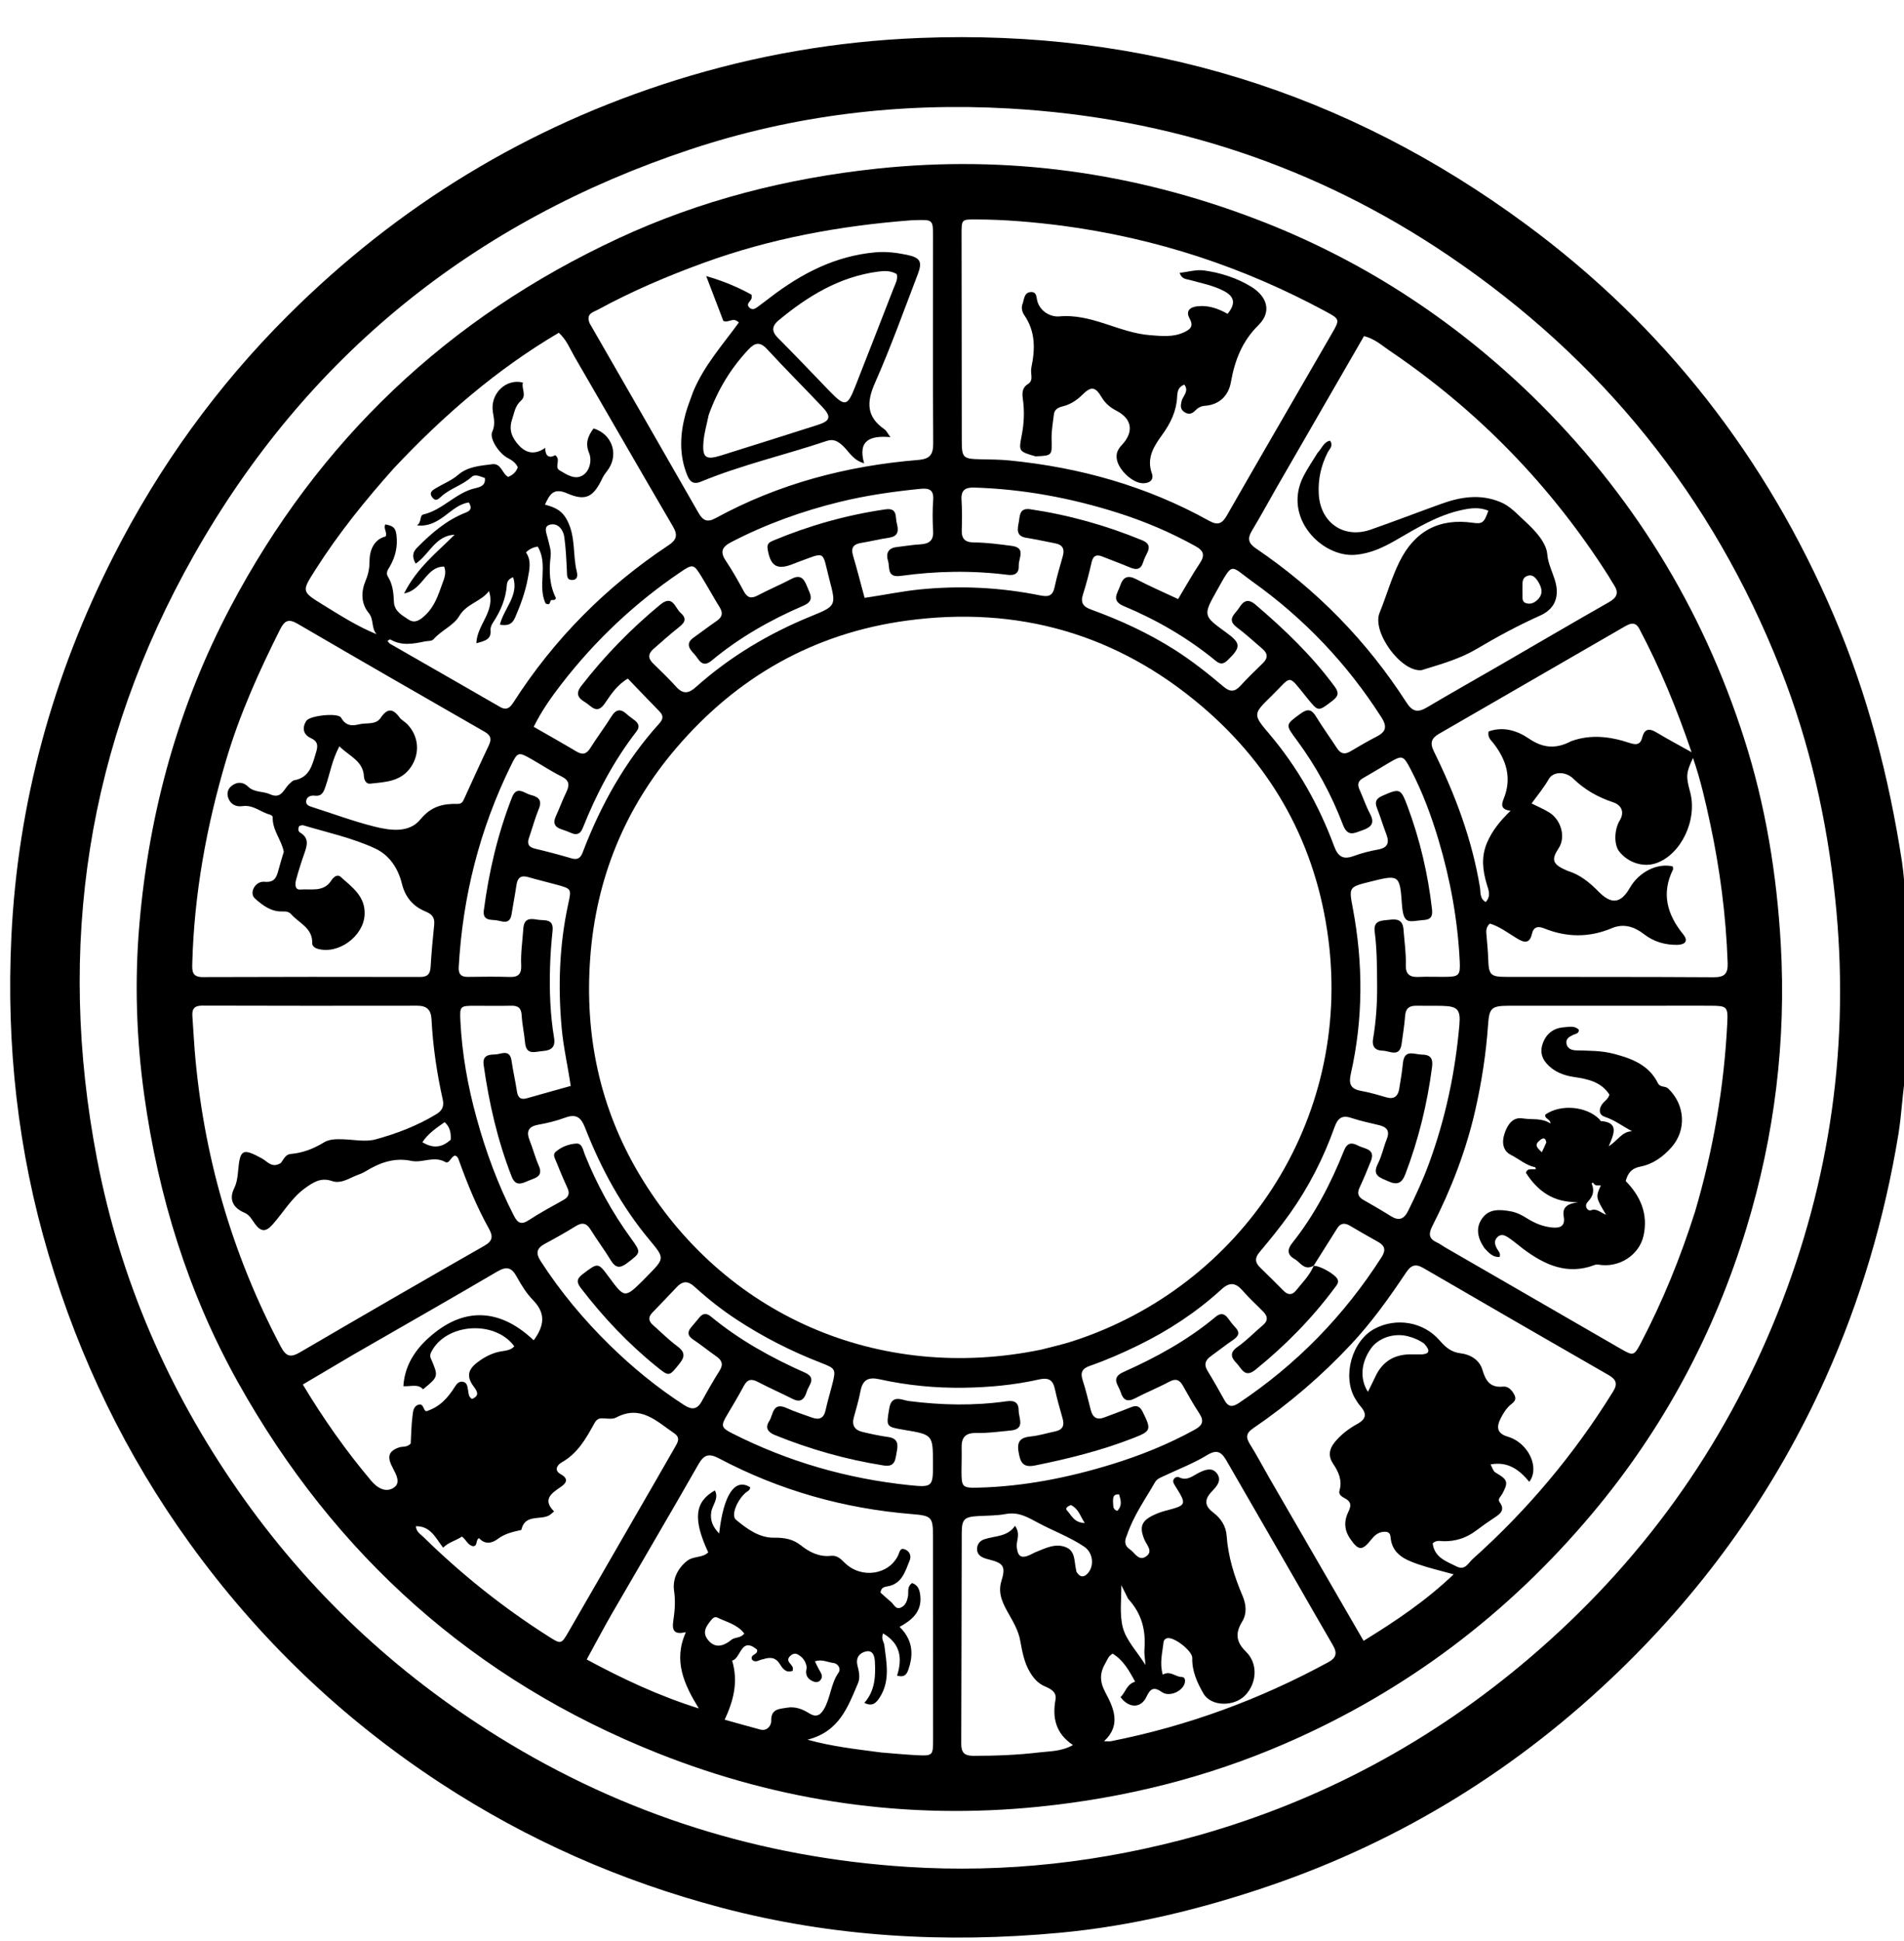 <svg version="1.1" id="Layer_1" xmlns="http://www.w3.org/2000/svg" xmlns:xlink="http://www.w3.org/1999/xlink" x="0px" y="0px"
	 width="100%" viewBox="0 0 832 848" enable-background="new 0 0 832 848" xml:space="preserve">
<path fill="#000000" opacity="1" stroke="none" 
	d="
M833,467.531 
	C831.274,477.143 831.047,486.46 829.533,495.651 
	C823.464,532.499 813.026,567.981 797.711,602.062 
	C775.928,650.536 745.726,693.073 707.581,729.953 
	C663.563,772.511 612.667,804.081 554.683,823.885 
	C524.991,834.027 494.624,841.437 463.255,844.366 
	C413.238,849.037 363.814,846.256 315.107,833.389 
	C271.264,821.807 230.342,803.797 192.349,778.914 
	C149.319,750.733 112.852,715.755 82.832,674.142 
	C55.123,635.731 34.788,593.712 21.242,548.172 
	C7.732,502.758 2.737,456.51 4.958,409.466 
	C7.729,350.792 22.977,295.321 49.625,242.903 
	C69.512,203.783 94.857,168.665 125.879,137.751 
	C174.057,89.74 230.549,55.279 295.594,34.946 
	C330.283,24.102 365.688,18.007 402.025,16.581 
	C499.936,12.737 588.388,40.127 666.956,98.121 
	C727.194,142.585 771.86,199.898 801.345,268.925 
	C816.092,303.448 825.409,339.411 831.102,376.399 
	C831.91,381.646 832.158,386.979 832.833,392.636 
	C833,417.688 833,442.375 833,467.531 
M523.512,801.86 
	C577.405,786.646 625.598,760.748 668.207,724.464 
	C716.694,683.175 753.015,632.994 776.66,573.893 
	C799.962,515.647 808.475,455.166 801.944,392.688 
	C798.327,358.087 790.773,324.445 777.952,291.982 
	C748.282,216.858 699.715,156.84 633.04,111.701 
	C575.188,72.534 510.898,51.382 441.172,47.407 
	C393.662,44.698 346.975,50.229 301.737,65.247 
	C206.947,96.715 133.951,155.616 84.76,242.5 
	C38.073,324.962 24.498,413.425 42.436,506.561 
	C52.569,559.174 73.474,607.296 104.035,651.185 
	C134.521,694.965 172.59,730.819 217.991,758.923 
	C272.79,792.845 332.475,811.523 396.619,815.607 
	C439.333,818.327 481.443,813.616 523.512,801.86 
z"/>
<path fill="#000000" opacity="1" stroke="none" 
	d="
M669.251,172.73 
	C712.877,215.188 743.746,265.185 762.177,322.767 
	C771.503,351.904 776.406,381.912 778.152,412.464 
	C780.562,454.646 775.468,495.981 763.22,536.286 
	C749.208,582.393 726.852,624.195 695.778,661.207 
	C658.934,705.091 614.463,738.738 561.847,761.601 
	C527.317,776.605 491.276,785.525 453.88,789.317 
	C396.582,795.126 341.038,787.208 287.716,766.039 
	C207.263,734.101 146.238,679.498 104.052,604.006 
	C82.185,564.876 69.17,522.662 63.014,478.379 
	C59.567,453.588 58.771,428.588 60.924,403.621 
	C65.122,354.951 77.785,308.645 100.653,265.313 
	C139.075,192.509 195.606,138.777 270.297,104.101 
	C306.171,87.446 343.903,77.875 383.121,73.688 
	C440.191,67.596 495.47,75.329 548.941,95.75 
	C594.187,113.029 634.15,138.814 669.251,172.73 
M573.403,553.267 
	C569.703,554.894 568.119,551.376 565.682,550.019 
	C562.463,548.226 562.427,545.858 564.662,543.054 
	C574.407,530.826 581.529,517.094 587.301,502.65 
	C588.722,499.091 590.733,499.041 593.492,500.513 
	C596.256,501.987 601.194,501.825 599.015,507.288 
	C597.472,511.155 595.889,515.012 594.12,518.777 
	C592.975,521.213 593.401,522.852 595.727,524.182 
	C599.774,526.498 603.822,528.822 607.769,531.302 
	C611.278,533.506 613.508,532.651 615.312,529.02 
	C618.65,522.3 621.781,515.495 624.371,508.458 
	C631.603,488.809 635.918,468.503 637.72,447.665 
	C638.291,441.064 636.904,439.62 630.329,439.443 
	C626.498,439.34 622.663,439.456 618.831,439.391 
	C615.82,439.34 614.253,440.54 614.008,443.73 
	C613.688,447.871 613.049,451.991 612.457,456.108 
	C611.589,462.134 607.212,459.085 604.235,459.026 
	C601.2,458.966 599.382,457.506 600.001,453.838 
	C601.303,446.121 601.832,438.326 601.768,430.481 
	C601.704,422.656 601.73,414.838 600.709,407.057 
	C600.027,401.853 603.975,402.226 607.206,401.822 
	C610.54,401.405 613,401.807 613.307,406.169 
	C613.669,411.311 614.47,416.43 614.3,421.6 
	C614.172,425.497 615.962,426.979 619.756,426.803 
	C623.581,426.626 627.42,426.796 631.253,426.769 
	C637.544,426.725 638.171,426.226 637.859,419.862 
	C636.975,401.818 633.74,384.165 628.57,366.867 
	C625.417,356.318 621.587,346.021 616.495,336.236 
	C613.18,329.864 612.787,329.789 606.797,333.326 
	C603.068,335.528 599.385,337.811 595.616,339.944 
	C593.443,341.174 593.041,342.692 594.056,344.918 
	C595.643,348.402 596.831,352.086 598.63,355.449 
	C600.856,359.609 599.261,361.362 595.322,362.735 
	C591.704,363.997 588.906,365.758 586.813,360.272 
	C581.811,347.158 575.141,334.83 566.784,323.514 
	C561.583,316.472 561.532,316.721 568.404,311.706 
	C571.533,309.423 573.218,309.974 575.119,313.102 
	C577.969,317.796 581.224,322.242 584.218,326.851 
	C585.773,329.246 587.519,329.791 590.054,328.273 
	C593.911,325.965 597.824,323.735 601.809,321.655 
	C605.885,319.528 606.057,317.159 603.603,313.325 
	C588.681,290.012 569.959,270.287 547.496,254.243 
	C537.315,246.971 539.055,244.986 531.699,258.081 
	C525.595,268.946 525.766,269.042 535.809,276.324 
	C542.327,281.051 542.358,282.702 536.421,288.453 
	C534.63,290.188 533.23,290.322 531.289,288.729 
	C519.091,278.724 505.576,270.855 491.059,264.782 
	C485.364,262.4 488.371,259.206 489.458,255.94 
	C490.732,252.112 492.729,251.062 496.576,253.076 
	C502.414,256.131 508.482,258.746 514.798,261.71 
	C518.081,256.254 520.988,251.023 524.299,246.061 
	C526.618,242.587 525.987,240.6 522.412,238.616 
	C511.59,232.608 500.287,227.796 488.499,224.055 
	C468.073,217.572 447.21,213.678 425.754,213.009 
	C421.747,212.885 419.893,214.134 420.158,218.374 
	C420.427,222.692 420.42,227.041 420.263,231.367 
	C420.118,235.334 421.507,236.948 425.73,236.982 
	C431.198,237.027 436.679,237.777 442.12,238.482 
	C448.487,239.306 445.011,243.965 445.172,247.095 
	C445.335,250.271 443.624,251.541 440.427,251.138 
	C424.806,249.168 409.159,249.437 393.61,251.59 
	C387.398,252.451 388.925,247.916 388.049,245.077 
	C387.062,241.879 387.989,239.462 391.784,239.01 
	C395.255,238.596 398.715,238.01 402.198,237.808 
	C406.024,237.585 407.998,236.168 407.747,231.972 
	C407.479,227.489 407.454,222.959 407.778,218.482 
	C408.106,213.956 406.057,213.168 402.111,213.566 
	C390.334,214.754 378.645,216.408 367.137,219.218 
	C350.569,223.263 334.637,228.99 319.47,236.867 
	C315.437,238.962 314.565,241.134 317.189,245.033 
	C320.066,249.31 322.593,253.836 325.049,258.374 
	C326.578,261.199 328.27,261.63 331.087,260.14 
	C335.941,257.573 341.028,255.45 345.886,252.892 
	C350.144,250.649 351.502,253.268 352.773,256.476 
	C353.985,259.534 356.093,262.445 351.163,264.568 
	C336.722,270.786 323.118,278.486 310.98,288.584 
	C306.572,292.251 305.292,287.669 303.246,285.596 
	C301.154,283.476 299.553,281.034 303.066,278.563 
	C306.472,276.167 309.762,273.604 313.198,271.254 
	C315.569,269.633 316.055,267.885 314.516,265.383 
	C311.811,260.987 309.319,256.46 306.628,252.055 
	C303.107,246.293 302.796,246.241 297.116,250.098 
	C277.24,263.593 259.976,279.887 245.303,298.891 
	C240.95,304.529 236.784,310.342 233.213,317.533 
	C239.601,321.204 245.8,324.672 251.895,328.311 
	C254.636,329.948 256.328,329.414 258.005,326.73 
	C260.915,322.07 264.27,317.688 267.168,313.021 
	C269.188,309.767 271.217,309.535 273.926,312.029 
	C275.024,313.04 276.302,313.855 277.473,314.79 
	C279.165,316.142 279.587,317.663 278.153,319.516 
	C268.186,332.398 260.678,346.658 254.655,361.733 
	C253.635,364.287 252.09,365.01 249.583,363.901 
	C248.214,363.296 246.803,362.772 245.378,362.313 
	C242.339,361.334 241.541,359.529 242.9,356.585 
	C244.505,353.108 245.789,349.48 247.472,346.044 
	C248.976,342.972 248.814,340.939 245.397,339.233 
	C240.935,337.006 236.75,334.228 232.41,331.75 
	C226.458,328.352 226.221,328.388 223.179,334.589 
	C209.576,362.323 202.176,391.666 200.449,422.48 
	C200.284,425.418 201.353,426.818 204.411,426.779 
	C210.575,426.698 216.746,426.628 222.906,426.811 
	C226.687,426.923 227.921,425.246 227.747,421.699 
	C227.484,416.363 228.324,411.075 228.669,405.766 
	C228.97,401.13 231.617,401.197 234.801,401.778 
	C237.757,402.317 242.061,401.044 241.457,406.696 
	C240.909,411.821 240.529,416.977 240.365,422.128 
	C240.031,432.626 240.401,443.106 242.129,453.489 
	C242.801,457.527 240.772,458.917 237.203,459.169 
	C233.897,459.403 229.951,461.253 229.432,455.459 
	C229.076,451.486 228.164,447.553 227.959,443.578 
	C227.787,440.272 226.322,439.297 223.253,439.376 
	C217.924,439.513 212.588,439.384 207.256,439.397 
	C201.076,439.413 200.87,439.567 201.179,445.97 
	C201.872,460.335 204.406,474.412 208.206,488.258 
	C212.27,503.067 217.533,517.421 224.556,531.118 
	C226.203,534.331 227.76,535.21 231.059,533.059 
	C235.935,529.878 241.084,527.108 246.171,524.261 
	C248.494,522.961 249.074,521.384 247.932,518.922 
	C246.182,515.147 244.577,511.3 243.03,507.436 
	C242.496,506.103 241.441,504.394 242.783,503.227 
	C245.341,501.003 248.632,499.765 251.892,499.593 
	C254.43,499.459 254.786,502.484 255.552,504.399 
	C260.778,517.46 267.494,529.678 275.766,541.062 
	C280.279,547.274 280.099,547.196 274.001,551.839 
	C270.861,554.23 268.925,553.953 266.877,550.563 
	C264.124,546.005 260.886,541.74 258.088,537.207 
	C256.287,534.288 254.415,533.911 251.535,535.7 
	C247.151,538.423 242.639,540.951 238.089,543.392 
	C234.523,545.306 233.985,547.419 236.261,550.95 
	C244.882,564.325 255.007,576.435 266.339,587.558 
	C276.353,597.388 287.167,606.231 298.974,613.859 
	C302.341,616.034 304.683,615.795 306.676,612.152 
	C309.154,607.623 311.729,603.138 314.472,598.765 
	C316.221,595.977 315.396,594.216 312.957,592.52 
	C309.539,590.142 306.309,587.489 302.848,585.18 
	C300.448,583.578 300.273,581.949 302.013,579.862 
	C303.187,578.456 304.4,577.082 305.544,575.652 
	C307.094,573.715 308.681,573.54 310.643,575.16 
	C323.075,585.423 337.043,593.148 351.706,599.663 
	C357.006,602.017 353.398,605.097 352.559,607.866 
	C351.664,610.819 350.212,613.098 346.434,611.185 
	C341.383,608.627 336.184,606.357 331.175,603.724 
	C328.408,602.269 326.62,602.526 325.083,605.388 
	C322.799,609.641 320.326,613.796 317.854,617.946 
	C314.897,622.907 315.029,623.699 320.037,626.237 
	C344.377,638.571 370.175,645.999 397.283,648.821 
	C407.519,649.886 407.714,649.534 407.689,639.427 
	C407.658,626.784 407.658,626.784 395.234,624.695 
	C387.013,623.313 387.238,623.351 388.581,615.312 
	C389.645,608.94 394.174,611.696 397.114,612.074 
	C411.407,613.909 425.665,614.206 439.929,612.17 
	C443.398,611.675 445.147,612.826 445.134,616.234 
	C445.121,619.568 448.217,624.351 441.563,624.966 
	C436.59,625.425 431.596,626.163 426.63,626.043 
	C421.666,625.923 420.083,628.143 420.205,632.624 
	C420.296,635.954 420.16,639.289 420.149,642.622 
	C420.125,649.649 420.507,650.1 427.422,649.921 
	C447.382,649.405 466.778,645.568 485.803,639.712 
	C498.407,635.832 510.591,630.937 522.167,624.537 
	C525.602,622.639 526.185,620.711 524.041,617.443 
	C521.485,613.548 519.193,609.473 516.913,605.405 
	C515.404,602.714 513.74,602.12 510.852,603.677 
	C506.022,606.281 500.885,608.314 496.03,610.876 
	C492.562,612.705 490.753,611.599 489.717,608.206 
	C488.767,605.091 485.12,601.988 490.981,599.375 
	C505.317,592.984 519.04,585.447 531.165,575.319 
	C533.305,573.531 534.989,573.725 536.61,575.923 
	C537.598,577.263 538.594,578.616 539.745,579.811 
	C542.004,582.156 541.246,583.75 538.825,585.39 
	C535.516,587.63 532.391,590.139 529.14,592.467 
	C526.753,594.176 525.955,596.071 527.627,598.817 
	C530.227,603.082 532.703,607.426 535.116,611.801 
	C536.722,614.713 538.587,614.778 541.198,613.039 
	C566.524,596.17 587.282,574.862 603.695,549.25 
	C605.745,546.051 605.132,544.167 602.031,542.458 
	C597.948,540.207 593.917,537.858 589.899,535.491 
	C587.674,534.18 585.812,534.268 584.351,536.582 
	C580.889,542.065 577.434,547.553 574.002,553.007 
	C574.002,553.007 574.032,552.979 573.403,553.267 
M122.779,508.033 
	C123.952,506.459 124.722,504.343 127.041,504.14 
	C132.293,503.679 137.009,501.868 141.487,499.124 
	C143.962,497.607 146.886,497.635 149.755,497.721 
	C154.571,497.864 159.685,498.982 164.147,497.762 
	C173.42,495.226 182.48,491.762 190.798,486.675 
	C193.352,485.113 194.088,483.13 193.475,480.386 
	C190.897,468.831 189.171,457.152 188.563,445.325 
	C188.355,441.28 186.604,439.363 182.355,439.372 
	C151.028,439.434 119.699,439.408 88.372,439.329 
	C85.099,439.321 83.821,440.653 84.06,443.825 
	C84.436,448.806 84.653,453.799 85.061,458.777 
	C88.809,504.511 101.251,547.702 122.703,588.316 
	C124.991,592.647 126.941,593.219 131.104,590.784 
	C157.849,575.14 184.673,559.626 211.592,544.283 
	C215.35,542.141 215.515,540.126 213.643,536.769 
	C208.358,527.289 204.268,517.268 200.591,507.071 
	C200.266,506.169 199.997,505.118 198.801,504.877 
	C196.961,505.255 196.426,508.681 194.5,507.615 
	C189.52,504.861 184.563,508.165 179.816,507.174 
	C172.236,505.592 165.882,507.965 159.665,511.769 
	C158.119,512.715 156.312,513.229 154.644,513.984 
	C151.597,515.361 148.468,517.143 145.094,515.971 
	C140.263,514.294 136.919,516.448 133.249,519.116 
	C127.298,523.442 123.749,529.788 118.992,535.101 
	C116.013,538.428 113.881,537.99 111.464,534.748 
	C110.101,532.92 109.158,530.793 106.748,529.773 
	C101.754,527.659 100.008,523.899 102.267,519.265 
	C103.502,516.732 103.803,514.28 104.04,511.632 
	C104.9,501.998 106.004,501.526 114.444,506.083 
	C116.835,507.374 118.849,510.593 122.779,508.033 
M463.972,98.585 
	C451.58,97.002 439.156,95.918 426.648,95.872 
	C420.164,95.849 420.168,95.746 420.179,102.48 
	C420.195,113.305 420.209,124.13 420.22,134.955 
	C420.238,154.107 420.253,173.259 420.272,192.412 
	C420.28,200.027 420.788,200.492 428.55,200.649 
	C432.709,200.733 436.885,200.748 441.019,201.153 
	C471.847,204.178 501.137,212.405 528.308,227.508 
	C532.108,229.62 533.998,228.879 536.125,225.159 
	C551.334,198.568 566.774,172.11 582.078,145.573 
	C585.506,139.629 585.473,139.413 579.506,136.186 
	C543.566,116.747 505.405,104.07 463.972,98.585 
M124.006,372.108 
	C122.995,366.862 118.912,362.591 119.168,356.921 
	C119.182,356.608 118.534,356.074 118.11,355.962 
	C114.024,354.879 110.685,351.513 106.003,352.185 
	C103.297,352.574 100.962,351.559 99.869,348.926 
	C98.962,346.738 99.426,344.605 101.461,343.14 
	C103.828,341.435 106.374,341.665 108.323,343.59 
	C111.104,346.337 114.917,345.578 118.017,346.999 
	C123.124,349.342 124.063,344.469 126.587,342.31 
	C127.217,341.771 127.863,341.001 128.596,340.871 
	C135.354,339.665 136.436,334.14 138.056,328.881 
	C138.94,326.014 139.161,323.986 135.782,322.434 
	C132.542,320.944 131.856,318 133.885,314.897 
	C135.4,312.58 147.783,311.258 149.063,313.547 
	C151.077,317.147 153.754,317.232 157.016,316.421 
	C160.169,315.637 164.168,316.797 166.293,313.672 
	C169.205,309.389 171.602,309.34 174.581,313.419 
	C175.439,314.594 176.923,315.289 177.956,316.361 
	C183.066,321.667 183.6,329.182 179.523,335.145 
	C175.17,341.512 168.314,341.648 161.744,342.361 
	C160.037,342.547 159.126,340.844 159.044,339.28 
	C158.676,332.288 152.568,330.369 148.303,326.046 
	C145.101,332.004 144.191,337.968 142.255,343.56 
	C141.455,345.872 140.721,347.99 137.547,347.612 
	C135.786,347.402 133.974,348.02 133.783,350.017 
	C133.608,351.857 135.44,352.273 136.858,352.728 
	C145.74,355.576 154.52,358.838 163.55,361.098 
	C170.517,362.841 178.745,364.065 183.743,357.947 
	C188.41,352.236 193.611,351.058 199.977,351.208 
	C202.006,351.256 202.415,349.864 203.037,348.507 
	C206.511,340.939 209.921,333.34 213.512,325.827 
	C214.805,323.122 214.711,321.377 211.829,319.725 
	C184.511,304.067 157.216,288.366 130.02,272.498 
	C126.077,270.197 124.338,271.122 122.426,274.921 
	C113.201,293.249 104.814,311.902 98.938,331.615 
	C90.241,360.795 84.826,390.515 84.017,421.01 
	C83.93,424.259 83.97,426.883 88.538,426.865 
	C120.201,426.739 151.865,426.755 183.529,426.813 
	C186.707,426.818 187.977,425.603 188.164,422.465 
	C188.528,416.318 189.088,410.18 189.728,404.055 
	C190.059,400.886 188.868,399.407 185.852,398.166 
	C180.504,395.966 177.069,391.996 175.598,385.989 
	C173.972,379.35 170.158,373.542 163.81,370.616 
	C153.817,366.008 142.99,363.687 132.471,360.543 
	C131.934,360.383 131.237,360.758 130.781,360.85 
	C130.086,362.132 130.287,363.216 131.19,363.759 
	C135.242,366.193 134.177,369.449 132.965,372.903 
	C131.643,376.67 130.429,380.483 129.389,384.336 
	C128.918,386.08 128.731,388.806 131.209,388.614 
	C135.909,388.248 141.409,389.906 144.776,384.664 
	C145.738,383.167 147.38,381.74 148.895,383.112 
	C153.871,387.618 159.767,391.599 159.321,399.677 
	C158.801,409.124 147.759,417.164 138.721,414.482 
	C137.478,414.114 136.392,413.233 136.434,412.103 
	C136.682,405.404 130.69,403.325 127.224,399.398 
	C126.204,398.242 124.898,398.144 123.218,398.195 
	C118.436,398.339 114.598,395.415 111.366,392.487 
	C108.711,390.081 111.556,384.852 115.546,385.227 
	C120.068,385.651 120.865,383.192 121.708,379.994 
	C122.344,377.582 123.114,375.206 124.006,372.108 
M172.087,204.587 
	C159.656,218.526 147.937,233.001 137.896,248.803 
	C131.813,258.377 131.604,258.35 141.131,264.216 
	C148.695,268.874 156.198,273.675 164.564,277.078 
	C162.157,274.386 163.459,270.609 161.128,267.809 
	C157.626,263.604 157.79,258.317 159.787,253.597 
	C161.005,250.719 161.468,248.099 161.481,245.058 
	C161.507,239.228 164.335,235.305 168.499,234.379 
	C169.36,232.6 167.389,230.879 168.396,229.094 
	C171.974,229.781 172.874,230.632 173.265,233.966 
	C173.827,238.759 172.784,243.225 170.391,247.409 
	C169.587,248.814 168.404,250.185 169.547,251.999 
	C171.671,255.372 171.964,259.145 172.139,263.018 
	C172.319,267.025 175.745,268.83 178.53,270.682 
	C181.37,272.57 183.712,270.775 185.945,268.657 
	C189.835,264.968 191.476,260.087 193.162,255.335 
	C193.973,253.048 195.26,250.412 194.071,247.524 
	C186.045,247.499 184.994,257.669 176.58,259.266 
	C182.153,248.09 190.953,241.32 198.665,233.605 
	C190.166,233.974 187.558,242.342 181.636,246.238 
	C179.842,243.021 180.415,241.131 182.318,239.21 
	C188.563,232.904 195.187,227.156 203.599,223.904 
	C205.918,223.007 206.206,221.691 204.868,219.508 
	C196.801,220.626 192.561,230.601 182.247,229.55 
	C184.512,227.729 183.155,225.197 185.064,224.746 
	C193.538,222.742 199.165,215.228 207.668,213.286 
	C209.779,212.804 212.325,212.117 211.865,208.825 
	C209.811,208.183 207.67,206.918 206.026,208.411 
	C202.134,211.945 196.917,213.293 193.026,216.726 
	C191.734,217.866 190.501,219.331 188.935,217.339 
	C187.127,215.038 189.321,213.977 190.746,213.118 
	C193.874,211.234 197.336,209.929 200.15,207.488 
	C204.436,203.772 209.874,203.49 215.099,202.796 
	C219.025,202.274 219.399,206.959 222.035,208.341 
	C224.214,207.498 225.542,206.154 226.264,204.135 
	C225.359,202.216 223.886,201.133 222.011,200.177 
	C217.959,198.11 213.782,191.508 215.075,188.701 
	C216.474,185.663 215.871,182.986 215.38,180.043 
	C214.056,172.112 221.026,165.218 228.503,167.147 
	C227.756,169.724 230.277,172.722 227.672,175.012 
	C225.09,177.284 224.742,180.32 223.751,183.3 
	C222.217,187.913 223.803,191.351 226.686,194.509 
	C229.861,197.988 233.624,198.872 238.243,195.665 
	C238.277,199.687 240.244,200.201 242.624,198.857 
	C245.315,200.851 242.042,204.026 244.521,205.488 
	C247.755,207.395 251.5,209.996 255.057,207.389 
	C257.834,205.353 258.659,200.896 257.467,198.04 
	C255.59,193.545 256.931,190.469 259.367,187.174 
	C267.13,189.509 270.344,197.849 266.094,204.607 
	C265.213,206.009 264.013,207.243 263.318,208.723 
	C259.402,217.066 256.072,219.118 247.868,215.551 
	C241.825,212.924 240.225,215.994 238.121,220.459 
	C242.394,221.598 245.622,222.891 247.972,227.57 
	C251.582,234.753 250.255,242.283 251.991,249.477 
	C252.339,250.922 252.699,253.204 250.233,253.362 
	C247.571,253.533 247.809,251.439 247.718,249.514 
	C247.483,244.541 247.264,239.546 246.587,234.622 
	C246.166,231.562 244.033,228.668 240.86,229.107 
	C237.087,229.629 238.863,233.001 239.36,235.228 
	C239.94,237.826 240.944,240.388 240.614,243.059 
	C239.824,249.45 240.09,255.67 242.925,261.29 
	C242.403,262.768 241.279,261.737 240.715,262.316 
	C240.16,262.885 240.642,264.621 238.452,263.691 
	C234.704,256.047 239.72,246.548 234.95,238.767 
	C232.747,239.176 231.303,239.892 229.845,241.338 
	C232.313,244.918 231.351,248.808 230.631,252.732 
	C229.543,258.668 227.487,264.245 225.095,269.77 
	C223.781,272.804 221.911,273.454 218.443,272.92 
	C220.152,265.795 226.848,260.199 224.227,252.168 
	C222.415,252.832 221.595,254.012 221.506,255.329 
	C221.089,261.487 218.8,266.901 215.435,271.974 
	C214.814,272.91 214.255,274.192 214.357,275.248 
	C214.752,279.349 211.965,279.99 208.156,281.013 
	C208.39,272.865 216.624,267.17 213.671,258.226 
	C210.021,263.011 203.911,263.616 200.588,269.266 
	C198.275,273.197 192.84,275.424 189.47,279.24 
	C188.623,280.199 186.989,279.947 185.699,280.218 
	C180.545,281.301 175.468,282.261 170.548,279.356 
	C170.357,279.243 169.81,279.732 169.322,279.998 
	C169.781,280.525 170.029,281.008 170.425,281.235 
	C186.449,290.445 202.502,299.604 218.508,308.845 
	C221.59,310.624 223.035,308.912 224.513,306.614 
	C242.246,279.036 264.883,256.28 292.181,238.173 
	C295.672,235.857 296.261,233.765 294.07,230.023 
	C279.596,205.303 265.346,180.452 250.96,155.68 
	C248.986,152.281 247.599,148.453 244.174,145.377 
	C217.2,161.262 193.869,181.415 172.087,204.587 
M557.735,213.193 
	C554.196,219.412 550.763,225.695 547.076,231.826 
	C545.076,235.152 545.363,237.26 548.792,239.581 
	C575.319,257.546 597.299,280.037 614.632,306.975 
	C617.277,311.086 619.691,311.331 623.579,309.023 
	C634.17,302.738 644.909,296.704 655.57,290.537 
	C671.417,281.37 687.204,272.097 703.12,263.05 
	C706.696,261.017 707.465,258.839 705.211,255.477 
	C704.378,254.234 703.676,252.904 702.872,251.64 
	C677.789,212.186 645.868,179.36 607.164,153.162 
	C603.809,150.891 600.696,148.003 596.04,146.827 
	C583.37,168.794 570.746,190.682 557.735,213.193 
M740.703,529.316 
	C748.62,502.394 753.402,474.927 754.776,446.896 
	C755.129,439.696 754.659,439.402 747.221,439.375 
	C738.061,439.341 728.9,439.385 719.74,439.386 
	C699.588,439.389 679.435,439.368 659.283,439.394 
	C651.606,439.404 650.755,440.425 650.234,447.857 
	C649.362,460.308 647.462,472.623 644.704,484.802 
	C640.672,502.606 634.138,519.497 625.862,535.712 
	C624.106,539.151 624.429,541.236 627.956,542.825 
	C629.16,543.367 630.223,544.218 631.376,544.884 
	C657.035,559.708 682.698,574.526 708.359,589.347 
	C713.685,592.423 714.074,592.348 716.994,586.764 
	C726.505,568.57 734.254,549.641 740.703,529.316 
M554.736,645.803 
	C568.372,669.363 582.007,692.923 595.852,716.844 
	C610.053,708.1 623.039,699.382 635.205,687.79 
	C629.383,686.162 624.561,685.051 619.906,683.452 
	C613.98,681.416 608.197,678.995 607.62,671.38 
	C607.468,669.368 606.06,669.059 604.387,669.234 
	C602.033,669.479 600.489,670.963 599.117,672.694 
	C595.218,677.614 593.562,677.486 589.96,672.204 
	C587.338,668.359 587.24,664.383 589.235,660.377 
	C590.482,657.875 590.492,656.084 587.777,654.631 
	C586.517,653.956 584.803,652.982 585.305,651.263 
	C586.631,646.724 584.934,643.067 582.529,639.468 
	C580.414,636.303 580.697,633.264 583.072,630.273 
	C585.822,626.81 589.32,624.174 593.076,622.105 
	C597.243,619.809 597.226,617.475 594.428,614.264 
	C593.558,613.266 592.825,612.129 592.149,610.985 
	C586.408,601.266 590.755,585.763 600.677,580.493 
	C610.064,575.506 621.958,577.443 628.964,585.477 
	C631.569,588.464 634.005,590.721 638.282,591.228 
	C642.5,591.727 646.481,594.084 647.771,598.428 
	C649.213,603.286 651.154,606.376 656.904,605.774 
	C659.124,605.542 660.832,607.483 661.81,609.529 
	C663.031,612.085 660.676,613.023 659.353,614.354 
	C657.799,615.916 656.73,617.754 655.736,619.699 
	C653.76,623.565 654.243,626.276 658.812,627.628 
	C662.264,628.65 665.061,630.754 667.191,633.656 
	C670.51,638.176 671.01,643.856 668.252,647.372 
	C663.945,642.121 658.943,638.359 651.346,639.761 
	C652.793,642.933 652.793,642.933 654.036,643.652 
	C658.873,646.454 659.173,647.674 656.396,652.74 
	C655.794,653.838 654.274,654.888 655.315,656.286 
	C657.921,659.782 655.367,661.496 652.993,663.057 
	C650.225,664.878 647.539,666.775 644.892,668.775 
	C640.82,671.852 636.107,673.403 630.896,673.323 
	C629.34,673.3 627.568,672.688 626.05,674.297 
	C626.831,680.453 631.973,682.094 636.523,684.372 
	C640.24,686.232 641.663,682.762 643.51,681.111 
	C667.497,659.66 687.985,635.257 704.917,607.866 
	C707.032,604.445 706.102,602.566 702.911,600.731 
	C675.914,585.211 648.937,569.657 622.022,553.996 
	C618.471,551.929 616.559,552.723 614.363,556.013 
	C607.061,566.951 599.419,577.641 590.392,587.29 
	C577.475,601.096 563.227,613.33 547.625,623.965 
	C544.558,626.056 544.27,627.86 546.158,630.873 
	C549.073,635.526 551.642,640.395 554.736,645.803 
M257.647,141.221 
	C273.498,168.787 289.386,196.332 305.154,223.946 
	C307.083,227.323 308.937,228.425 312.672,226.386 
	C340.282,211.309 370.042,203.495 401.236,200.938 
	C406.488,200.507 407.819,198.516 407.786,193.502 
	C407.588,163.521 407.702,133.538 407.714,103.556 
	C407.717,95.94 407.723,95.94 399.883,96.179 
	C399.217,96.2 398.55,96.211 397.886,96.262 
	C366.883,98.646 336.525,104.227 307.245,114.915 
	C291.437,120.685 275.962,127.272 261.174,135.35 
	C259.262,136.395 255.926,136.931 257.647,141.221 
M384.955,765.606 
	C390.1,766.009 395.24,766.523 400.393,766.79 
	C407.625,767.165 407.741,766.979 407.737,759.912 
	C407.724,730.416 407.709,700.919 407.702,671.423 
	C407.7,662.78 407.199,662.177 398.584,661.48 
	C368.824,659.07 340.637,651.128 314.238,637.166 
	C309.883,634.863 307.68,635.364 305.194,639.726 
	C292.823,661.433 280.116,682.948 267.612,704.579 
	C263.81,711.155 260.277,717.887 256.381,724.985 
	C272.413,733.663 288.241,740.999 305.364,746.38 
	C298.937,735.914 294.08,725.522 299.718,713.044 
	C294.891,714.153 293.539,712.658 294.202,708.196 
	C294.854,703.804 295.222,699.579 294.555,694.987 
	C293.858,690.197 295.822,685.477 300.166,681.961 
	C303.003,679.665 306.975,680.725 309.48,678.191 
	C302.73,663.695 303.528,656.104 312.391,651.132 
	C314.247,654.695 311.321,657.402 310.814,660.454 
	C310.2,664.145 311.459,667.044 314.256,669.946 
	C316.173,652.852 321.16,645.592 327.801,649.737 
	C327.802,651.174 326.511,651.493 325.682,652.253 
	C321.906,655.714 319.39,662.118 321.586,663.932 
	C326.411,667.92 331.724,671.888 338.282,671.787 
	C342.72,671.719 346.482,672.374 349.915,675.094 
	C353.806,678.178 358.017,680.275 363.218,679.703 
	C365.783,679.42 367.41,681.067 369.154,682.779 
	C376.383,689.873 388.497,688.063 392.527,679.356 
	C393.16,677.987 393.278,676.067 395.355,676.862 
	C397.512,677.687 398.334,679.703 397.475,681.802 
	C395.501,686.632 394.092,692.049 387.641,693.073 
	C386.388,693.272 384.963,693.651 384.764,695.773 
	C386.194,697.048 387.761,698.508 389.399,699.885 
	C390.692,700.972 391.415,703.38 393.779,702.251 
	C395.749,701.309 396.396,699.385 396.777,697.337 
	C397.122,695.478 396.195,693.25 398.57,691.595 
	C401.224,692.497 401.914,694.72 402.162,697.302 
	C402.824,704.181 398.457,707.804 393.088,710.752 
	C398.595,716.095 399.32,722.219 397.112,728.85 
	C396.489,730.721 395.784,733.132 391.995,732.035 
	C394.387,724.54 393.542,718.067 385.869,713.578 
	C384.945,716.124 386.26,717.34 386.437,718.771 
	C387.392,726.494 389.07,734.317 384.439,741.52 
	C383.03,743.711 381.345,745.827 377.703,743.926 
	C382.412,738.592 382.623,732.323 382.308,726.039 
	C382.197,723.822 381.616,720.751 378.374,721.485 
	C375.67,722.097 373.871,724.12 374.671,727.501 
	C375.279,730.068 376.012,732.803 374.92,735.359 
	C370.537,745.617 366.828,756.492 352.846,760.027 
	C364.034,763.114 374.072,764.135 384.955,765.606 
M684.992,380.452 
	C690.432,382.088 694.607,385.535 698.522,389.517 
	C704.206,395.299 708.281,394.713 712.226,387.835 
	C716.179,380.944 724.19,376.925 730.935,378.502 
	C730.979,378.964 731.224,379.547 731.041,379.917 
	C725.853,390.401 728.538,399.575 735.501,408.17 
	C738.307,411.634 735.522,412.764 732.825,412.787 
	C727.582,412.833 722.643,411.429 718.389,408.118 
	C714.177,404.841 709.474,403.339 704.367,405.489 
	C694.454,409.661 684.626,409.577 674.737,405.584 
	C672.169,404.547 670.142,404.823 669.44,407.915 
	C668.42,412.405 666.044,411.901 662.891,409.988 
	C658.988,407.619 655.294,404.763 651.019,403.486 
	C649.024,405.35 649.458,407.207 649.6,409.017 
	C649.86,412.331 650.212,415.644 650.316,418.964 
	C650.533,425.903 651.277,426.764 658.162,426.775 
	C688.321,426.821 718.48,426.75 748.638,426.936 
	C753.315,426.965 755.116,425.715 754.947,420.763 
	C754.237,400.076 751.58,379.658 747.232,359.445 
	C745.213,350.06 743.102,340.692 739.802,331.128 
	C736.758,337.646 736.66,339.077 738.532,345.98 
	C741.83,358.135 734.636,373.274 723.746,377.094 
	C718.19,379.043 711.528,376.966 707.612,372.065 
	C705.209,369.057 705.31,362.521 707.824,358.367 
	C709.819,355.073 708.852,351.809 704.852,350.484 
	C698.238,348.292 692.475,345.017 687.434,340.135 
	C684.086,336.893 678.717,337.015 676.819,340.301 
	C674.682,344.003 672.003,347.299 669.25,351.013 
	C672.162,352.48 674.771,353.528 677.096,355.019 
	C682.35,358.387 684.193,365.888 681.112,370.54 
	C677.702,375.69 678.348,377.652 684.992,380.452 
M259.906,621.469 
	C256.227,628.218 252.544,634.894 245.434,638.882 
	C243.574,639.925 241.948,642.301 244.943,643.991 
	C249.073,646.322 247.083,648.234 244.703,649.842 
	C240.598,652.616 237.127,655.328 242.126,660.314 
	C241.083,661.132 240.506,661.756 239.795,662.113 
	C235.78,664.131 229.328,661.459 227.829,668.348 
	C227.812,668.428 227.53,668.46 227.368,668.496 
	C223.863,669.279 220.475,670.072 217.441,672.382 
	C214.907,674.31 211.754,674.793 209.349,671.972 
	C207.636,672.847 208.942,675.36 206.747,675.504 
	C204.34,675.079 203.703,672.573 201.821,671.285 
	C199.342,673.075 196.176,673.608 193.627,676.148 
	C190.371,671.901 188.142,666.643 181.735,666.777 
	C181.886,669.243 183.669,670.159 184.912,671.377 
	C201.622,687.757 219.808,702.29 239.565,714.843 
	C245.224,718.439 245.228,718.443 248.544,712.702 
	C258.289,695.824 268.03,678.945 277.771,662.065 
	C283.515,652.111 289.282,642.17 294.975,632.186 
	C296.109,630.197 297.491,628.139 294.603,626.165 
	C286.926,620.919 279.929,613.58 269.203,619.298 
	C267.746,620.075 265.613,619.748 263.807,619.651 
	C262.39,619.576 261.149,619.528 259.906,621.469 
M686.565,323.803 
	C695.13,320.697 703.622,321.763 711.977,324.534 
	C714.862,325.491 716.781,325.504 717.625,322.165 
	C718.605,318.285 720.712,318.08 723.885,320.002 
	C728.503,322.8 733.288,325.324 739.178,328.624 
	C732.56,309.211 725.285,291.621 716.347,274.721 
	C714.515,271.257 712.143,272.446 709.674,273.873 
	C682.736,289.452 655.799,305.031 628.837,320.568 
	C625.51,322.486 624.726,324.522 626.577,328.275 
	C635.879,347.138 643.229,366.689 646.685,387.574 
	C647.033,389.681 646.523,392.618 649.231,394.072 
	C651.632,391.404 650.446,388.847 649.693,386.331 
	C647.895,380.316 647.18,374.387 649.734,368.306 
	C651.961,363.005 655.467,358.676 660.095,354.185 
	C655.744,353.689 656.035,351.512 657.046,349.05 
	C660.745,340.038 658.326,332.149 652.677,324.805 
	C651.618,323.428 649.912,322.277 650.498,319.534 
	C656.836,317.302 662.841,319.097 668.096,322.67 
	C673.958,326.656 679.589,327.493 686.565,323.803 
M492.447,670.679 
	C491.385,673.016 491.203,675.194 493.66,676.821 
	C495.863,678.28 497.476,682.14 500.676,680.053 
	C504.126,677.803 501.058,675.005 500.064,672.596 
	C497.787,667.073 498.746,664.391 504.272,661.819 
	C505.775,661.12 507.351,660.522 508.952,660.101 
	C518.738,657.526 518.758,657.539 513.321,648.828 
	C512.745,647.907 512.327,647.053 512.993,646.101 
	C513.517,645.352 514.505,645.037 515.227,645.398 
	C518.758,647.162 521.244,644.711 523.985,643.358 
	C526.852,641.942 529.967,640.875 532.013,644.059 
	C533.866,646.943 531.621,649.428 529.658,651.458 
	C526.256,654.977 526.197,657.8 530.16,660.797 
	C533.602,663.399 535.722,666.83 536.008,670.874 
	C536.666,680.153 539.378,688.771 542.987,697.239 
	C544.532,700.862 544.948,704.932 542.83,708.377 
	C539.723,713.431 540.046,717.277 544.459,721.577 
	C549.755,726.737 549.273,735.208 544.186,740.576 
	C539.274,745.757 529.144,745.582 525.865,739.854 
	C523.163,735.135 520.829,730.093 520.992,724.348 
	C521.081,721.231 512.906,714.904 509.978,715.692 
	C509.047,715.943 508.517,716.61 508.431,717.445 
	C507.967,721.974 506.623,726.511 508.095,731.624 
	C511.419,729.697 513.585,732.624 516.389,732.632 
	C517.763,732.635 518.047,733.99 517.69,735.32 
	C516.701,739 510.896,741.475 507.743,739.244 
	C504.4,736.879 502.726,737.477 501.014,741.213 
	C498.645,746.383 493.289,746.41 489.634,741.418 
	C491.868,739.39 492.252,735.812 496.021,734.684 
	C493.299,729.647 490.73,725.173 486.195,722.447 
	C484.283,723.547 483.913,725.075 483.163,726.351 
	C480.611,730.692 480.328,734.322 483.023,739.395 
	C486.46,745.866 490.213,753.585 482.429,760.689 
	C483.93,760.689 484.782,760.826 485.576,760.669 
	C518.99,754.045 550.587,742.432 580.495,726.145 
	C583.907,724.287 584.418,722.129 582.493,718.845 
	C576.932,709.36 571.519,699.788 566.027,690.263 
	C556.125,673.089 546.193,655.932 536.31,638.747 
	C534.246,635.156 532.5,632.63 527.557,635.653 
	C521.624,639.282 515.014,641.807 508.689,644.79 
	C507.182,645.501 505.56,646.045 504.677,647.607 
	C500.513,654.974 495.434,661.853 492.447,670.679 
M154.312,591.861 
	C147.071,596.141 139.83,600.422 132.324,604.859 
	C141.41,620.008 151.19,633.808 162.133,646.831 
	C164.996,650.239 168.568,652.113 171.922,650.032 
	C175.309,647.93 173.173,644.292 171.564,641.174 
	C169.748,637.655 168.681,634.249 174.405,632.332 
	C175.906,631.83 177.903,632.43 179.471,630.615 
	C179.682,626.93 179.719,622.795 180.244,618.722 
	C180.478,616.907 180.49,614.465 182.822,613.693 
	C185.239,612.892 184.924,616.422 186.319,616.54 
	C192.294,614.614 195.779,610.576 198.736,605.894 
	C199.517,604.657 200.557,603.299 202.326,603.672 
	C204.148,604.057 204.223,605.693 204.515,607.19 
	C204.787,608.585 204.619,610.239 206.284,611.184 
	C209.445,609.796 208.777,608.101 207.059,605.834 
	C203.854,601.604 204.32,598.43 208.573,595.212 
	C211.491,593.005 214.654,591.248 218.377,590.49 
	C220.542,590.049 223.053,590.099 224.74,588.167 
	C216.227,576.575 194.881,578.058 188.475,590.613 
	C188.019,591.507 187.781,592.331 188.252,593.424 
	C191.684,601.386 191.654,601.399 184.854,606.953 
	C182.667,604.453 179.561,605.816 176.263,605.586 
	C176.905,595.106 182.975,587.737 190.056,582.157 
	C204.95,570.42 219.915,572.925 233.208,585.54 
	C238.109,578.917 238.337,573.527 232.936,568.008 
	C230.067,565.076 227.799,561.424 225.814,557.794 
	C223.567,553.683 221.385,553.093 217.21,555.547 
	C196.547,567.688 175.707,579.527 154.312,591.861 
M445.808,716.767 
	C445.08,712.579 443.002,709.008 440.944,705.356 
	C438.425,700.887 435.851,696.332 437.584,690.752 
	C439.574,684.348 438.541,682.876 432.008,681.26 
	C429.803,680.714 427.21,679.897 426.967,677.117 
	C426.787,675.058 427.904,673.213 430.08,672.481 
	C434.767,670.904 440.202,671.499 443.552,666.589 
	C446.092,670.286 444.033,673.041 444.296,675.757 
	C444.707,680.006 446.222,681.032 450.088,679.299 
	C450.847,678.958 451.55,678.485 452.323,678.183 
	C456.647,676.494 461.013,674.037 465.745,675.935 
	C470.08,677.674 469.318,682.273 470.238,685.862 
	C470.32,686.184 470.322,686.553 470.486,686.824 
	C471.856,689.072 473.576,689.288 475.315,687.358 
	C478.345,683.994 477.57,678.261 473.799,675.723 
	C467.558,671.524 460.483,668.933 453.901,665.422 
	C449.284,662.959 445.139,660.383 439.544,661.429 
	C435.643,662.158 431.59,662.115 427.601,662.329 
	C421.386,662.663 420.276,663.614 420.256,669.763 
	C420.157,700.424 420.17,731.086 420.039,761.747 
	C420.022,765.55 421.321,767.068 425.264,767.075 
	C434.941,767.092 444.6,766.719 454.19,765.581 
	C458.825,765.031 463.746,765.207 468.856,762.375 
	C461.325,757.313 459.763,750.493 461.232,742.503 
	C461.828,739.259 459.165,737.832 456.702,736.79 
	C453.597,735.476 451.603,733.169 449.968,730.377 
	C447.646,726.411 446.755,722.008 445.808,716.767 
M333.44,724.873 
	C331.785,725.073 330.1,726.746 328.583,724.999 
	C327.761,722.558 331.339,723.046 330.817,720.694 
	C323.662,714.699 323.821,724.672 319.914,725.463 
	C322.665,734.625 320.608,742.801 316.666,751.295 
	C322.022,752.784 327.105,754.243 332.215,755.598 
	C335.376,756.437 337.072,753.605 337.007,751.847 
	C336.807,746.418 340.699,746.608 343.952,746.043 
	C347.365,745.45 350.577,746.606 353.449,748.424 
	C356.316,750.24 358.239,749.723 359.985,746.776 
	C362.973,741.733 362.995,735.565 366.466,730.658 
	C367.533,729.149 366.365,726.794 364.179,726.516 
	C361.629,726.192 359.14,724.744 356.099,725.796 
	C356.739,727.092 357.259,728.278 357.894,729.399 
	C358.716,730.851 359.867,732.275 358.553,733.947 
	C357.747,734.972 356.559,735.054 355.364,734.569 
	C353.523,733.823 352.286,732.575 352.233,730.487 
	C352.212,729.665 352.614,728.796 352.46,728.021 
	C351.981,725.613 350.573,723.758 348.381,722.679 
	C347.222,722.108 345.927,722.767 345.175,723.565 
	C343.052,725.819 346.158,726.955 346.473,728.719 
	C346.528,729.028 346.438,729.362 346.398,729.9 
	C343.547,731.078 342.01,728.993 340.882,727.149 
	C339.192,724.385 337.079,723.658 333.44,724.873 
M622.324,587.005 
	C620.143,585.423 617.701,584.394 615.109,583.75 
	C609.047,582.244 602.332,584.509 599.094,589.09 
	C594.728,595.268 594.094,602.303 597.746,608.059 
	C598.94,605.63 600.042,603.475 601.067,601.283 
	C604.047,594.915 609.105,591.812 616.062,591.682 
	C617.72,591.651 619.382,591.763 621.038,591.707 
	C624.593,591.586 625.217,590.143 622.324,587.005 
M492.949,698.464 
	C491.965,696.483 490.98,694.502 489.996,692.521 
	C490.012,698.922 489.176,705.355 490.647,711.012 
	C492.096,716.582 496.712,721.327 500.539,727.387 
	C500.31,724.311 499.936,722.486 500.082,720.704 
	C500.745,712.56 499.14,705.18 492.949,698.464 
M319.872,716.188 
	C321.488,715.186 323.794,715.638 325.223,713.649 
	C322.218,709.676 317.552,708.655 313.482,706.686 
	C312.443,706.183 311.578,706.786 310.907,707.607 
	C308.754,710.24 306.624,712.966 309.325,716.377 
	C312.063,719.834 315.484,719.815 319.872,716.188 
M196.96,497.911 
	C197.094,495.086 196.724,492.443 194.303,490.235 
	C190.691,492.794 187.146,495.089 184.562,499.029 
	C188.92,501.589 192.792,501.695 196.96,497.911 
M467.96,657.514 
	C466.857,657.927 465.265,658.82 466.186,659.788 
	C468.144,661.845 469.26,665.253 474.003,665.362 
	C471.97,662.283 471.386,659.248 467.96,657.514 
M486.373,656.345 
	C486.571,657.695 486.065,659.358 488.219,660.075 
	C490.481,657.803 489.778,655.357 489.011,652.867 
	C486.513,652.65 486.313,654.042 486.373,656.345 
z"/>
<path fill="#000000" opacity="1" stroke="none" 
	d="
M573.989,553.023 
	C576.694,552.815 583.826,556.885 584.538,559.051 
	C585.045,560.591 584.011,561.564 583.234,562.611 
	C573.25,576.066 561.598,587.886 548.574,598.423 
	C543.933,602.177 542.591,597.885 540.382,595.604 
	C537.973,593.116 537.153,590.94 540.816,588.384 
	C544.751,585.639 548.11,582.079 551.811,578.982 
	C554.173,577.004 554.016,575.088 552.034,573.061 
	C549.004,569.965 545.771,567.048 542.938,563.783 
	C539.906,560.288 537.271,560.067 533.775,563.264 
	C522.886,573.217 510.676,581.248 497.413,587.731 
	C490.517,591.103 483.5,594.18 476.268,596.698 
	C472.754,597.921 472.03,599.693 473.123,603.062 
	C474.508,607.332 475.53,611.722 476.66,616.072 
	C477.503,619.318 479.386,620.467 482.596,619.234 
	C486.483,617.742 490.409,616.347 494.261,614.772 
	C496.782,613.74 498.158,614.423 499.369,616.885 
	C503.194,624.653 503.069,625.199 495.036,628.329 
	C481.178,633.729 466.824,637.29 452.267,640.229 
	C446.806,641.331 445.841,638.675 445.086,634.284 
	C444.279,629.589 446.044,627.99 450.439,627.548 
	C454.059,627.184 457.602,626.066 461.185,625.314 
	C464.325,624.655 465.202,622.803 464.357,619.801 
	C463.138,615.476 461.879,611.151 460.942,606.761 
	C460.086,602.747 458.001,601.754 454.108,602.633 
	C443.196,605.099 432.093,606.118 420.915,606.266 
	C408.549,606.43 396.293,605.229 384.232,602.554 
	C379.482,601.5 376.983,602.793 376.043,607.612 
	C375.278,611.528 374.167,615.382 373.097,619.232 
	C372.134,622.696 373.498,624.777 376.811,625.561 
	C380.535,626.442 384.289,627.272 388.076,627.789 
	C392.316,628.368 392.55,630.881 391.857,634.253 
	C391.191,637.498 391.363,641.056 386.137,640.231 
	C369.772,637.648 353.966,633.165 338.627,626.95 
	C335.598,625.723 334.173,623.806 336.14,620.819 
	C337.928,618.105 337.522,612.341 343.694,615.122 
	C347.33,616.761 351.151,617.999 354.918,619.334 
	C358.02,620.434 360.01,619.586 360.757,616.095 
	C361.558,612.358 362.707,608.697 363.64,604.986 
	C365.355,598.168 365.26,597.903 358.819,595.411 
	C345.717,590.342 333.279,584.006 321.55,576.265 
	C315.134,572.03 309.126,567.261 303.458,562.107 
	C300.597,559.505 298.316,559.596 295.814,562.207 
	C292.24,565.935 288.734,569.728 285.109,573.405 
	C283.123,575.419 283.365,577.144 285.353,578.895 
	C288.852,581.977 292.153,585.324 295.893,588.077 
	C299.224,590.529 299.502,592.556 296.905,595.766 
	C292.382,601.357 292.485,601.532 287.052,597.149 
	C274.538,587.054 263.58,575.46 253.806,562.701 
	C251.819,560.108 252.015,558.63 254.62,556.647 
	C261.342,551.53 261.29,551.42 266.148,558.006 
	C272.934,567.207 273.08,567.219 281.191,559.147 
	C281.9,558.442 282.589,557.717 283.289,557.003 
	C290.335,549.828 290.5,549.69 283.962,541.87 
	C271.635,527.128 262.612,510.492 255.676,492.714 
	C253.813,487.939 251.629,486.53 246.829,488.318 
	C243.106,489.705 239.172,490.648 235.254,491.35 
	C230.775,492.154 229.874,494.354 231.483,498.346 
	C232.913,501.895 233.834,505.659 235.389,509.146 
	C237.641,514.193 233.677,514.619 230.759,515.896 
	C227.892,517.151 225.276,518.34 223.579,514 
	C217.419,498.244 213.684,481.912 211.336,465.211 
	C210.778,461.24 213.344,460.683 216.187,460.671 
	C218.917,460.66 222.748,457.998 223.545,463.48 
	C224.191,467.926 225.207,472.317 225.879,476.76 
	C226.292,479.484 227.46,480.602 230.25,479.8 
	C236.472,478.013 242.715,476.298 249.391,474.429 
	C248.12,465.773 246.199,457.549 245.436,449.136 
	C243.786,430.927 244.421,412.893 248.282,395.01 
	C249.727,388.318 249.81,388.311 243.342,386.528 
	C239.169,385.378 234.952,384.387 230.796,383.18 
	C227.602,382.253 226.149,383.47 225.687,386.604 
	C225.057,390.885 224.229,395.136 223.546,399.41 
	C222.74,404.459 219.056,402.213 216.484,401.999 
	C214.068,401.798 210.849,402.032 211.422,397.686 
	C213.649,380.787 217.493,364.312 223.707,348.411 
	C225.813,343.021 229.09,346.594 231.904,347.293 
	C234.944,348.049 237.104,349.343 235.487,353.272 
	C233.781,357.419 232.622,361.788 231.154,366.036 
	C230.26,368.625 230.935,370.076 233.736,370.746 
	C239.076,372.022 244.395,373.413 249.659,374.974 
	C252.333,375.767 253.662,374.913 254.604,372.438 
	C262.494,351.704 273.153,332.599 288.099,316.056 
	C289.687,314.299 290.082,312.745 288.258,310.884 
	C283.607,306.139 279.027,301.324 274.349,296.464 
	C269.432,299.375 266.906,303.534 264.209,307.413 
	C260.767,312.362 258.32,308.355 255.624,306.749 
	C252.666,304.988 251.349,303.092 254.037,299.625 
	C264.195,286.521 275.668,274.765 288.448,264.21 
	C294.048,259.586 294.9,265.553 297.44,267.785 
	C300.726,270.673 298.643,272.465 296.161,274.432 
	C292.511,277.326 289.053,280.464 285.534,283.521 
	C283.195,285.555 283.05,287.579 285.392,289.836 
	C288.87,293.188 292.331,296.574 295.579,300.146 
	C298.509,303.367 300.956,302.962 304.025,300.22 
	C318.96,286.879 335.9,276.762 354.43,269.209 
	C365.332,264.765 365.437,264.612 362.497,253.437 
	C358.995,240.129 361.459,240.944 347.95,245.833 
	C347.48,246.003 347.018,246.196 346.555,246.383 
	C339.558,249.198 336.631,247.382 335.415,239.762 
	C335.046,237.447 336.409,236.775 337.953,236.132 
	C353.702,229.568 369.988,224.97 386.898,222.526 
	C392.326,221.741 391.157,225.915 391.87,228.595 
	C392.65,231.522 392.769,234.259 388.607,234.885 
	C384.492,235.503 380.437,236.511 376.328,237.181 
	C372.983,237.725 371.725,239.236 372.747,242.69 
	C374.531,248.718 376.077,254.816 377.803,261.18 
	C386.145,259.998 393.931,258.321 401.861,257.52 
	C419.58,255.731 437.13,256.61 454.529,260.124 
	C458.346,260.895 460.068,260.216 460.87,256.356 
	C461.817,251.8 463.207,247.335 464.451,242.844 
	C465.283,239.84 464.303,237.99 461.182,237.387 
	C456.93,236.565 452.696,235.631 448.423,234.947 
	C443.841,234.215 444.649,230.994 445.192,228.077 
	C445.706,225.321 445.384,221.762 450.232,222.481 
	C467.126,224.987 483.418,229.567 499.193,236.077 
	C501.948,237.214 502.66,238.898 501.294,241.552 
	C500.609,242.883 499.952,244.254 499.506,245.676 
	C498.47,248.987 496.424,249.028 493.672,247.864 
	C489.689,246.181 485.621,244.7 481.601,243.105 
	C478.97,242.062 477.63,242.889 476.988,245.692 
	C475.911,250.394 474.715,255.085 473.237,259.674 
	C472.048,263.367 473.327,265.052 476.798,266.312 
	C489.507,270.927 501.744,276.557 513.203,283.819 
	C520.829,288.651 527.864,294.252 534.745,300.046 
	C537.47,302.341 539.535,302.316 541.948,299.695 
	C545.108,296.266 548.443,292.993 551.804,289.758 
	C554.135,287.514 554.042,285.502 551.646,283.466 
	C547.966,280.338 544.436,277.008 540.562,274.141 
	C535.723,270.56 539.784,268.237 541.451,265.558 
	C543.304,262.579 545.297,261.309 548.621,264.148 
	C561.327,275.002 573.343,286.48 583.267,300.022 
	C585.202,302.662 584.807,304.195 582.266,306.134 
	C575.909,310.982 576.119,310.996 571.265,305.04 
	C562.288,294.024 564.831,295.099 555.574,304.084 
	C547.401,312.017 547.498,312.193 554.649,320.637 
	C567.063,335.294 576.353,351.773 582.994,369.724 
	C584.702,374.343 586.994,375.658 591.584,373.957 
	C595.001,372.691 598.598,371.794 602.19,371.142 
	C606.527,370.355 607.189,368.086 605.761,364.367 
	C604.329,360.637 603.195,356.792 601.724,353.079 
	C600.646,350.359 601.272,348.9 604.025,347.685 
	C611.677,344.308 612.099,344.367 615.042,352.241 
	C620.485,366.807 623.991,381.825 625.755,397.281 
	C626.103,400.333 625.22,401.719 622.283,401.927 
	C615.666,402.396 613.26,404.545 612.585,394.815 
	C611.699,382.038 611.215,382.072 598.711,385.196 
	C589.356,387.533 589.404,387.524 591.142,396.749 
	C595.699,420.927 595.713,445.082 590.276,469.122 
	C589.309,473.394 590.06,475.711 594.614,476.548 
	C598.373,477.238 602.073,478.306 605.747,479.385 
	C609.158,480.386 610.871,478.935 611.412,475.751 
	C612.053,471.978 612.66,468.191 613.05,464.386 
	C613.691,458.145 618.05,460.699 621.361,460.722 
	C624.987,460.748 626.27,462.34 625.779,466.103 
	C623.683,482.184 619.882,497.799 614.102,512.966 
	C612.505,517.158 610.363,517.783 606.507,516.023 
	C603.056,514.449 599.446,513.635 602.106,508.399 
	C603.824,505.016 604.582,501.159 605.996,497.605 
	C607.44,493.976 605.922,492.34 602.542,491.531 
	C598.496,490.562 594.403,489.704 590.466,488.391 
	C586.31,487.005 584.52,488.619 583.158,492.434 
	C578.374,505.833 571.958,518.455 563.727,530.067 
	C559.592,535.9 555.05,541.461 550.453,546.945 
	C548.285,549.532 548.295,551.5 550.678,553.781 
	C554.168,557.12 557.542,560.581 560.975,563.98 
	C562.904,565.89 564.706,565.839 566.442,563.663 
	C569.033,560.416 572.043,557.482 573.934,553.313 
	C574.032,552.979 574.002,553.007 573.989,553.023 
M455.09,589.597 
	C459.592,588.403 464.162,587.416 468.588,585.986 
	C542.502,562.111 590.785,489.778 580.441,410.141 
	C575.138,369.309 556.428,335.115 525.115,308.499 
	C487.97,276.925 444.753,264.58 396.343,271.115 
	C355.549,276.622 322.008,295.792 295.499,326.811 
	C273.031,353.103 260.45,383.782 257.906,418.572 
	C255.438,452.31 262.053,483.891 279.312,512.946 
	C315.925,574.585 383.997,604.3 455.09,589.597 
z"/>
<path fill="#000000" opacity="1" stroke="none" 
	d="
M452.482,199.365 
	C444.924,197.183 445.141,197.11 446.531,189.821 
	C447.492,184.783 447.708,179.574 446.968,174.404 
	C446.604,171.859 446.567,169.383 449.195,167.784 
	C450.671,166.885 450.861,165.456 450.679,163.845 
	C450.551,162.706 450.484,161.5 450.714,160.392 
	C452.365,152.457 452.472,144.799 447.612,137.717 
	C446.716,136.41 446.155,134.518 446.785,132.914 
	C447.579,130.888 447.391,127.752 450.448,127.596 
	C453.272,127.452 452.797,130.195 453.411,131.991 
	C454.938,136.448 459.452,138.547 462.854,138.233 
	C477.052,136.923 488.994,145.401 502.559,146.432 
	C507.586,146.815 512.523,147.396 517.274,145.213 
	C519.896,144.008 521.808,142.704 519.845,139.188 
	C518.083,136.032 519.728,134.216 523.184,133.813 
	C528.035,133.248 532.352,134.817 536.422,137.111 
	C540.023,132.72 539.542,129.583 534.775,127.104 
	C530.164,124.705 525.044,123.739 520.079,122.351 
	C518.432,121.891 516.362,122.027 515.486,119.208 
	C519.164,118.793 522.759,117.676 526.127,118.154 
	C533.392,119.184 540.448,121.392 546.77,125.28 
	C553.811,129.611 555.756,136.258 549.98,141.967 
	C542.687,149.177 539.572,157.456 537.84,167.09 
	C536.806,172.841 532.858,176.843 526.454,177.292 
	C524.642,177.419 523.327,178.274 522.133,179.498 
	C520.799,180.865 519.333,181.152 517.646,180.097 
	C515.709,178.885 515.848,177.269 516.305,175.302 
	C516.841,172.991 519.74,170.953 517.53,168.036 
	C514.744,169.036 514.486,171.259 514.379,173.379 
	C514.062,179.61 511.555,184.825 507.926,189.835 
	C504.344,194.78 500.878,199.947 503.334,206.823 
	C504.344,209.651 502.296,211.175 499.453,211.126 
	C494.82,211.046 488.964,205.37 488.074,200.876 
	C487.501,197.983 488.521,196.226 490.349,194.256 
	C495.61,188.584 494.586,182.906 487.894,179.462 
	C485.195,178.074 482.998,176.268 481.376,173.531 
	C478.556,168.772 476.761,168.708 472.871,172.539 
	C470.461,174.911 467.698,176.706 464.36,177.539 
	C462.511,178 460.795,178.791 460.533,180.959 
	C460.096,184.59 459.43,188.247 459.518,191.877 
	C459.691,199.043 459.877,199.039 452.482,199.365 
z"/>
<path fill="#000000" opacity="1" stroke="none" 
	d="
M575.759,197.818 
	C577.648,195.849 578.381,193.134 581.166,192.518 
	C582.808,194.746 580.933,196.161 580.204,197.586 
	C577.247,203.365 575.897,209.39 576.268,215.896 
	C576.978,228.365 587.172,235.488 598.952,231.381 
	C609.327,227.764 619.579,223.792 629.92,220.075 
	C638.407,217.024 646.937,215.707 655.689,219.36 
	C659.998,221.159 662.926,224.574 666.203,227.554 
	C670.69,231.635 675.694,236.963 676.122,242.129 
	C676.639,248.362 680.72,253.339 680.244,259.446 
	C679.882,264.093 677.108,267.089 673.063,268.898 
	C663.486,273.182 654.284,278.154 645.263,283.497 
	C638.036,287.777 630.003,290.07 622.046,292.516 
	C621.729,292.613 621.414,292.755 621.089,292.785 
	C612.164,293.613 599.435,276.095 602.824,267.767 
	C605.835,260.369 607.975,252.634 611.525,245.438 
	C618.168,231.972 628.914,226.256 643.712,228.401 
	C647.726,228.982 648.556,228.367 650.357,223.124 
	C646.341,221.394 642.271,222.017 638.289,222.916 
	C628.052,225.227 619.217,230.633 610.27,235.81 
	C604.656,239.058 598.976,241.825 592.173,242.388 
	C577.709,243.585 560.241,226.137 569.642,207.941 
	C571.394,204.55 573.567,201.377 575.759,197.818 
M671.857,253.673 
	C670.729,252.113 669.455,250.784 667.297,251.626 
	C665.117,252.476 665.292,254.438 665.279,256.274 
	C665.272,257.272 665.224,258.274 665.297,259.268 
	C665.412,260.845 664.768,262.874 666.903,263.531 
	C669.026,264.185 670.853,263.18 672.245,261.619 
	C674.371,259.236 673.826,256.734 671.857,253.673 
z"/>
<path fill="#000000" opacity="1" stroke="none" 
	d="
M648.598,545.189 
	C645.5,540.636 644.708,536.06 647.957,531.888 
	C650.992,527.989 655.598,528.417 659.974,529.171 
	C662.638,529.63 665.019,530.835 667.288,532.274 
	C670.568,534.355 674.139,535.834 677.976,536.236 
	C681.187,536.573 684.154,536.15 683.308,531.454 
	C682.496,526.95 685.55,525.87 689.607,525.137 
	C678.895,525.526 671.89,520.339 666.756,512.322 
	C667.394,510.766 668.258,510.86 669.079,510.855 
	C669.725,510.852 670.372,510.854 671.106,510.854 
	C670.983,510.411 670.953,509.96 670.839,509.938 
	C666.804,509.155 663.776,506.328 660.242,504.556 
	C656.652,502.755 656.222,499.001 657.398,495.386 
	C658.645,491.556 660.862,487.867 665.405,488.607 
	C669.405,489.257 673.652,488.28 677.512,490.829 
	C677.461,488.708 674.769,488.857 675.284,486.932 
	C681.972,482.267 693.188,483.227 698.925,488.988 
	C699.156,489.219 699.299,489.741 699.511,489.757 
	C707.503,490.356 705.366,495.178 702.959,500.811 
	C706.995,498.203 708.829,494.271 713.187,494.216 
	C709.093,492.086 705.629,489.346 701.36,487.958 
	C698.806,487.128 698.483,484.935 699.91,482.663 
	C700.864,481.143 702.72,480.291 703.281,478.225 
	C699.658,472.566 693.736,471.406 687.803,470.511 
	C684.253,469.975 680.996,468.949 678.152,466.778 
	C674.719,464.158 672.618,460.81 673.974,456.393 
	C675.371,451.841 678.647,449.122 683.47,448.785 
	C685.66,448.632 688.123,447.968 689.957,449.929 
	C689.861,451.656 688.442,451.64 687.469,452.095 
	C685.723,452.911 684.016,453.86 684.543,456.117 
	C685.032,458.215 686.874,458.829 688.809,458.886 
	C694.297,459.047 699.777,458.96 705.179,460.375 
	C713.113,462.454 720.521,465.278 724.456,473.178 
	C725.504,475.281 727.59,474.242 728.997,475.594 
	C736.352,482.664 737.101,493.703 730.323,501.309 
	C726.694,505.381 722.195,508.626 716.948,509.624 
	C712.875,510.399 711.352,512.526 710.385,515.973 
	C716.866,522.55 720.252,530.372 718.21,539.748 
	C716.309,548.48 707.282,554.073 698.409,552.479 
	C697.953,552.397 697.414,552.412 696.989,552.576 
	C684.917,557.244 674.931,552.607 665.495,545.533 
	C663.497,544.035 661.624,542.359 659.558,540.967 
	C658.074,539.966 656.324,538.756 654.542,540.266 
	C652.667,541.855 653.144,543.787 654.237,545.683 
	C654.791,546.645 655.83,547.453 655.301,549.145 
	C652.364,549.368 650.605,547.401 648.598,545.189 
M696.161,516.726 
	C696.009,516.737 695.809,516.694 695.718,516.775 
	C695.616,516.865 695.53,517.101 695.577,517.216 
	C696.793,520.17 696.111,522.684 693.922,524.927 
	C691.894,527.005 693.927,529.197 695.107,528.759 
	C697.828,527.749 699.35,529.783 701.833,530.71 
	C697.268,523.145 697.229,522.901 699.522,517.917 
	C698.479,517.727 697.158,518.436 696.161,516.726 
M675.695,499.107 
	C675.181,495.792 672.96,498.087 672.438,498.556 
	C670.297,500.481 672.099,501.725 673.735,503.399 
	C674.456,501.897 674.994,500.777 675.695,499.107 
z"/>
<path fill="#000000" opacity="1" stroke="none" 
	d="
M302.912,171.064 
	C307.768,159.512 315.93,150.46 322.859,140.895 
	C320.221,138.331 318.751,141.159 316.092,140.223 
	C313.925,134.555 311.532,128.299 308.59,120.609 
	C316.562,122.913 322.72,125.621 328.367,128.721 
	C328.718,130.185 328.279,130.877 327.717,131.509 
	C326.853,132.481 326.339,133.459 327.592,134.499 
	C328.711,135.427 329.801,135.004 330.786,134.289 
	C332.807,132.82 334.791,131.3 336.776,129.783 
	C350.37,119.39 365.12,111.786 382.529,110.237 
	C387.267,109.816 391.855,110.398 396.389,111.349 
	C402.153,112.557 403.128,114.365 401.042,119.813 
	C394.967,135.677 389.242,151.706 382.37,167.223 
	C378.614,175.701 378.556,182.118 386.555,187.599 
	C387.308,188.115 387.725,189.119 389.097,190.978 
	C380.535,190.236 374.686,192.114 377.597,202.398 
	C372.613,200.985 370.947,197.196 368.311,194.772 
	C366.067,192.71 364.179,191.654 361.289,192.627 
	C343.002,198.78 324.105,203.058 306.227,210.449 
	C302.673,211.919 301.258,210.05 300.186,207.346 
	C296.722,198.612 297.144,189.735 299.543,180.867 
	C300.411,177.66 301.672,174.56 302.912,171.064 
M362.569,170.951 
	C369.241,177.806 370.278,177.614 373.764,168.74 
	C379.365,154.479 384.954,140.214 390.491,125.928 
	C391.248,123.975 392.456,122.054 391.846,119.737 
	C389.208,118.174 386.443,118.295 383.587,118.678 
	C366.754,120.931 352.968,129.386 340.229,139.95 
	C337.497,142.215 336.931,144.594 339.802,147.478 
	C347.326,155.034 354.673,162.766 362.569,170.951 
M309.699,181.22 
	C308.909,185.116 307.751,188.98 307.409,192.914 
	C306.8,199.931 308.37,201.082 314.995,199.01 
	C329.104,194.598 343.198,190.139 357.283,185.653 
	C362.875,183.872 363.381,182.04 359.317,177.753 
	C351.315,169.313 343.086,161.086 335.201,152.539 
	C332.112,149.189 329.883,149.674 327.078,152.662 
	C319.462,160.774 313.742,170.014 309.699,181.22 
z"/>
</svg>